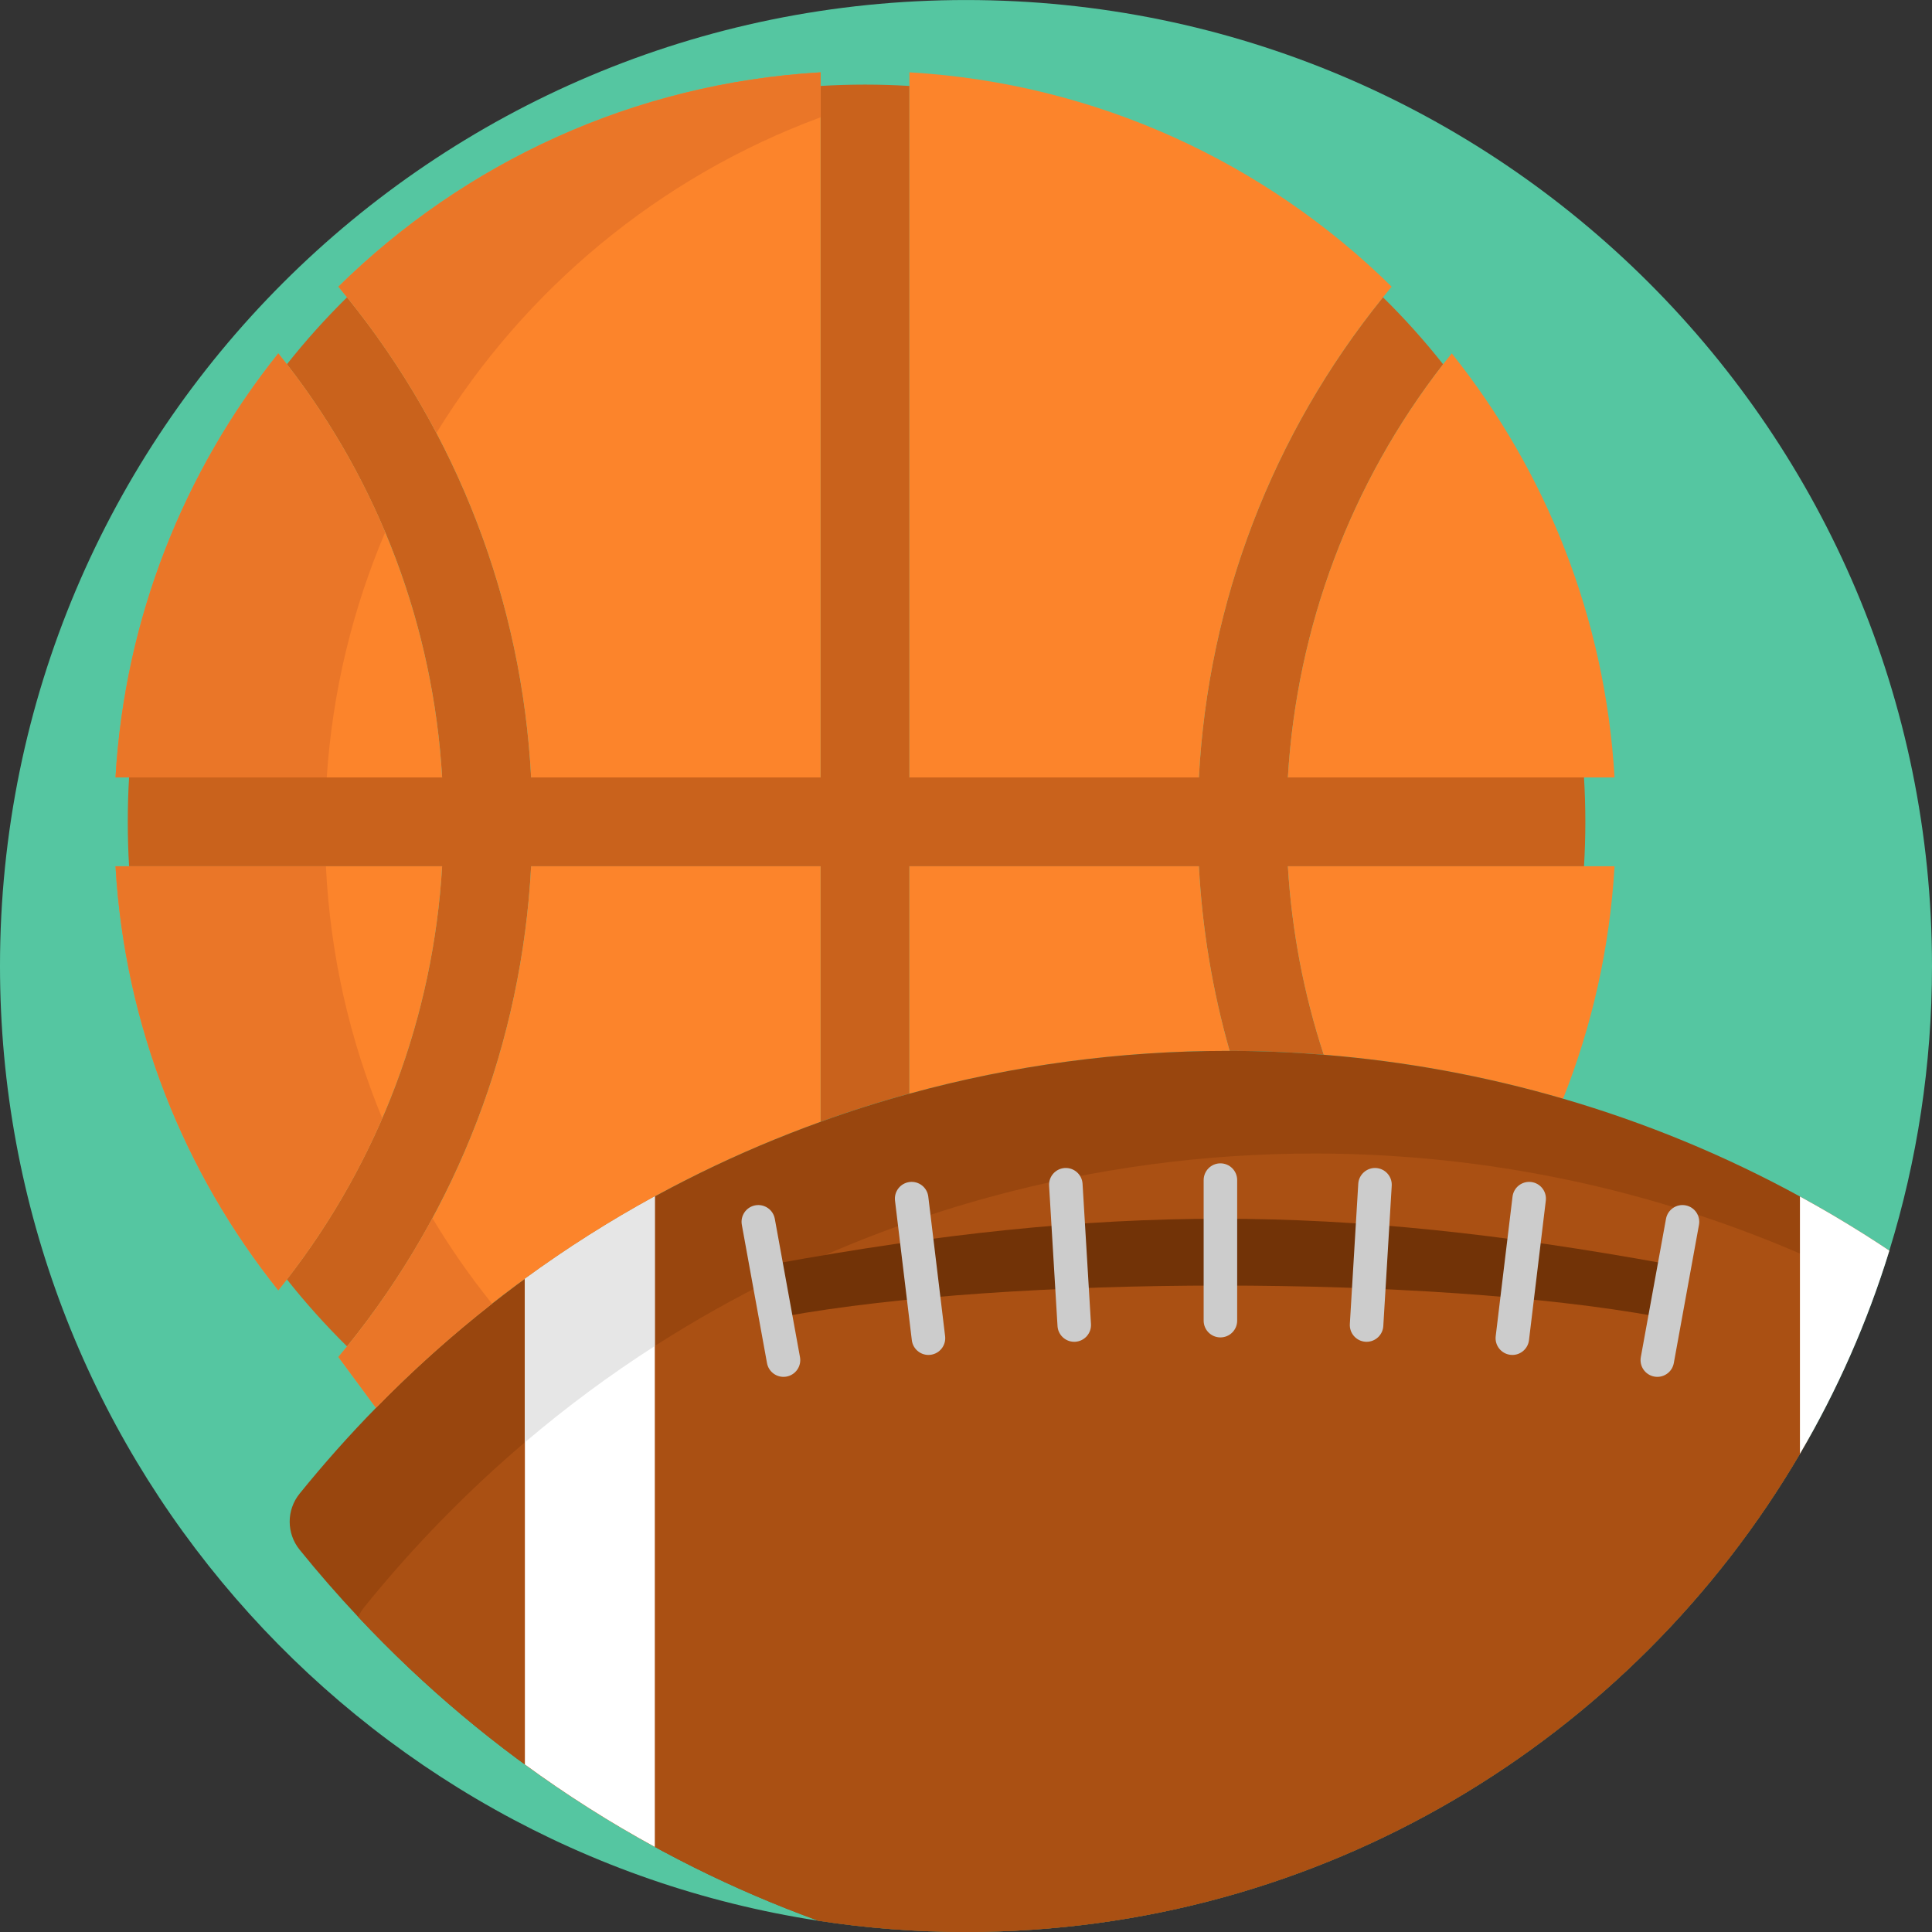 <svg enable-background="new 0 0 512 512" viewBox="0 0 512 512" xmlns="http://www.w3.org/2000/svg"><rect x="0" y="0" width="512" height="512" fill="#333333" stroke="none"/><path d="m512 256c0 26.248-3.953 51.585-11.303 75.424v.011c-5.84 18.986-13.835 37.029-23.694 53.839-44.435 75.812-126.776 126.72-220.997 126.72-13.302 0-26.37-1.01-39.128-2.976-122.812-18.83-216.878-124.932-216.878-253.018 0-141.388 114.618-255.994 256.006-255.994 141.376 0 255.994 114.606 255.994 255.994z" fill="#55c6a1"/><path d="m420.132 217.794c0 3.953-.122 7.872-.355 11.769h-78.477c1.022 17.11 4.23 33.887 9.504 49.953-8.294-.666-16.621-1.01-24.938-1.022-4.519-15.844-7.261-32.244-8.15-48.932h-76.712v60.268c-7.928 2.165-15.778 4.652-23.539 7.461v-67.729h-76.712c-2.465 46.611-19.475 91.013-48.776 127.253-5.674-5.596-10.992-11.514-15.944-17.765 24.471-31.511 38.783-69.572 41.137-109.488h-82.961c-.233-3.897-.344-7.817-.344-11.769 0-3.953.111-7.872.344-11.769h82.963c-2.354-39.916-16.666-77.977-41.137-109.488 4.952-6.251 10.27-12.169 15.944-17.754 29.301 36.252 46.311 80.642 48.776 127.242h76.712v-183.246c3.897-.233 7.817-.355 11.769-.355 3.953 0 7.872.122 11.769.355v183.247h76.712c2.465-46.6 19.475-90.99 48.787-127.242 5.674 5.585 10.992 11.503 15.933 17.754-24.46 31.511-38.772 69.572-41.137 109.488h78.477c.233 3.897.355 7.816.355 11.769z" fill="#c9621c"/><g fill="#fc842b"><path d="m382.437 96.536c.766-.966 1.521-1.932 2.298-2.887 24.915 31.167 40.66 69.983 43.136 112.375h-8.094-78.477c2.365-39.915 16.677-77.977 41.137-109.488z"/><path d="m419.777 229.563h8.094c-1.266 21.651-5.985 42.359-13.635 61.6-20.763-6.051-42.025-9.926-63.432-11.647-5.274-16.066-8.483-32.843-9.504-49.953z"/><path d="m325.867 278.495c-.2 0-.4 0-.6 0-28.369 0-56.737 3.775-84.262 11.336v-60.268h76.712c.888 16.688 3.631 33.088 8.15 48.932z"/><path d="m368.803 75.973c-.777.933-1.543 1.865-2.298 2.809-29.312 36.252-46.322 80.642-48.787 127.242h-76.712v-183.246-3.608c49.697 2.898 94.498 24.027 127.797 56.803z"/><path d="m76.034 96.536c24.471 31.511 38.783 69.572 41.137 109.488h-82.962-3.597c2.476-42.392 18.22-81.208 43.136-112.375.776.955 1.531 1.921 2.286 2.887z"/><path d="m76.034 339.052c-.755.966-1.51 1.932-2.287 2.887-24.915-31.167-40.66-69.983-43.136-112.375h3.597 82.963c-2.353 39.915-16.665 77.977-41.137 109.488z"/><path d="m217.466 229.563v67.729c-43.202 15.578-83.629 40.837-117.805 75.79l-.022.011-9.96-13.479c.777-.933 1.543-1.865 2.298-2.798 29.301-36.241 46.311-80.642 48.776-127.253z"/><path d="m217.466 22.778v183.247h-76.712c-2.465-46.6-19.475-90.99-48.776-127.242-.755-.944-1.521-1.876-2.298-2.809 33.298-32.777 78.1-53.906 127.786-56.804z"/></g><path d="m500.864 331.535-.167-.1s-1.521 4.075-3.919 10.126c-4.819 12.202-13.179 32.477-19.775 43.713-44.435 75.812-126.776 126.72-220.997 126.72-13.302 0-26.37-1.01-39.128-2.976-44.979-16.322-86.927-43.147-121.935-80.498-5.352-5.696-10.537-11.636-15.544-17.832-1.754-2.165-2.631-4.797-2.631-7.428s.877-5.263 2.631-7.428c6.462-7.983 13.213-15.567 20.241-22.739l.022-.011c34.176-34.953 74.602-60.212 117.805-75.79 7.761-2.809 15.611-5.296 23.539-7.461 27.525-7.561 55.893-11.336 84.262-11.336h.6c8.316.011 16.644.355 24.938 1.021 21.407 1.721 42.669 5.596 63.432 11.647 21.607 6.296 42.669 14.923 62.766 25.915 2.798 1.521 5.585 3.098 8.338 4.719.355.211.7.411 1.055.622 1.266.744 2.52 1.51 3.775 2.276 1.266.766 2.532 1.554 3.797 2.354.444.289.899.566 1.355.866.844.533 1.677 1.077 2.52 1.621.955.622 1.91 1.255 2.854 1.888.066.044.121.077.166.111z" fill="#99460e"/><path d="m496.778 341.561c-4.819 12.202-13.179 32.477-19.775 43.713-44.435 75.812-126.776 126.72-220.997 126.72-13.302 0-26.37-1.01-39.128-2.976-44.979-16.322-86.927-43.147-121.935-80.498.422-.955.977-1.865 1.654-2.698 6.606-8.172 13.524-15.933 20.718-23.283l.022-.011c34.986-35.785 76.368-61.645 120.603-77.589 7.939-2.876 15.977-5.418 24.094-7.639 28.18-7.739 57.226-11.603 86.26-11.603h.622c8.505.011 17.032.366 25.526 1.044 21.918 1.765 43.68 5.729 64.931 11.925 19.687 5.741 38.918 13.357 57.405 22.895z" fill="#aa5013"/><path d="m441.746 334.96c-87.722-15.97-148.927-15.969-236.648 0l2.538 13.941c60.184-10.955 171.389-10.955 231.573 0z" fill="#723307"/><path d="m207.629 364.881c-2.105 0-3.974-1.502-4.365-3.646l-6.671-36.645c-.44-2.413 1.161-4.726 3.574-5.165 2.412-.435 4.727 1.16 5.165 3.574l6.671 36.645c.44 2.414-1.161 4.726-3.575 5.165-.268.049-.535.072-.799.072z" fill="#ccc"/><path d="m323.422 354.427c-2.453 0-4.441-1.989-4.441-4.441v-37.247c0-2.453 1.989-4.441 4.441-4.441s4.441 1.989 4.441 4.441v37.247c0 2.453-1.989 4.441-4.441 4.441z" fill="#ccc"/><path d="m284.682 355.589c-2.332 0-4.287-1.818-4.429-4.175l-2.233-37.18c-.147-2.448 1.719-4.552 4.168-4.699 2.429-.144 4.552 1.718 4.699 4.167l2.233 37.18c.147 2.448-1.72 4.552-4.168 4.699-.09.005-.18.008-.27.008z" fill="#ccc"/><path d="m362.161 355.589c-.09 0-.18-.002-.27-.008-2.448-.147-4.315-2.251-4.168-4.699l2.232-37.18c.148-2.449 2.288-4.311 4.699-4.167 2.448.147 4.315 2.251 4.168 4.699l-2.232 37.18c-.141 2.358-2.098 4.175-4.429 4.175z" fill="#ccc"/><path d="m246.049 359.074c-2.216 0-4.133-1.655-4.405-3.911l-4.457-36.979c-.293-2.435 1.443-4.648 3.878-4.941 2.443-.292 4.648 1.443 4.941 3.878l4.457 36.979c.293 2.435-1.443 4.648-3.878 4.941-.178.022-.359.033-.536.033z" fill="#ccc"/><path d="m400.792 359.074c-.177 0-.356-.011-.536-.032-2.435-.293-4.171-2.505-3.878-4.941l4.458-36.98c.294-2.436 2.512-4.171 4.941-3.877 2.435.294 4.171 2.506 3.878 4.941l-4.458 36.979c-.273 2.253-2.189 3.91-4.405 3.91z" fill="#ccc"/><path d="m439.213 364.881c-.264 0-.532-.023-.802-.072-2.413-.44-4.013-2.752-3.574-5.165l6.671-36.645c.44-2.414 2.754-4.01 5.164-3.574 2.414.44 4.014 2.751 3.575 5.165l-6.671 36.645c-.389 2.144-2.259 3.646-4.363 3.646z" fill="#ccc"/><path d="m139.1 338.919c11.081-8.094 22.584-15.378 34.431-21.851v172.388c-11.836-6.462-23.35-13.746-34.431-21.851z" fill="#fff"/><path d="m173.531 317.068v39.649c-11.914 7.639-23.417 16.144-34.431 25.526v-43.325c11.081-8.093 22.584-15.376 34.431-21.85z" fill="#e6e6e6"/><path d="m500.697 331.424v.011c-5.84 18.986-13.835 37.029-23.694 53.839v-68.196c2.798 1.532 5.574 3.098 8.338 4.719.355.211.7.411 1.055.622 1.266.744 2.52 1.51 3.775 2.276 1.266.766 2.532 1.554 3.797 2.354.444.289.899.566 1.355.866.844.533 1.677 1.077 2.52 1.621.955.622 1.91 1.255 2.854 1.888z" fill="#fff"/><path d="m102.082 141.049c-8.583 20.174-13.968 42.048-15.489 64.976h-55.982c2.476-42.392 18.22-81.209 43.136-112.375.777.955 1.532 1.921 2.287 2.887 10.659 13.723 19.387 28.69 26.048 44.512z" fill="#ea7628"/><path d="m101.294 296.36c-6.551 15.156-15.011 29.501-25.26 42.692-.755.966-1.51 1.932-2.287 2.887-24.915-31.167-40.66-69.983-43.136-112.375h55.76c1.144 23.56 6.34 46.055 14.923 66.796z" fill="#ea7628"/><path d="m130.407 345.503c-10.703 8.394-20.985 17.599-30.745 27.58l-.022.011-9.96-13.479c.777-.933 1.543-1.865 2.298-2.798 8.627-10.67 16.188-22.051 22.617-33.987 4.753 7.928 10.038 15.511 15.812 22.673z" fill="#ea7628"/><path d="m217.466 19.17v11.914c-42.592 15.733-78.388 45.479-101.805 83.651-6.661-12.658-14.578-24.694-23.682-35.953-.755-.944-1.521-1.876-2.298-2.809 33.298-32.776 78.099-53.905 127.785-56.803z" fill="#ea7628"/></svg>
